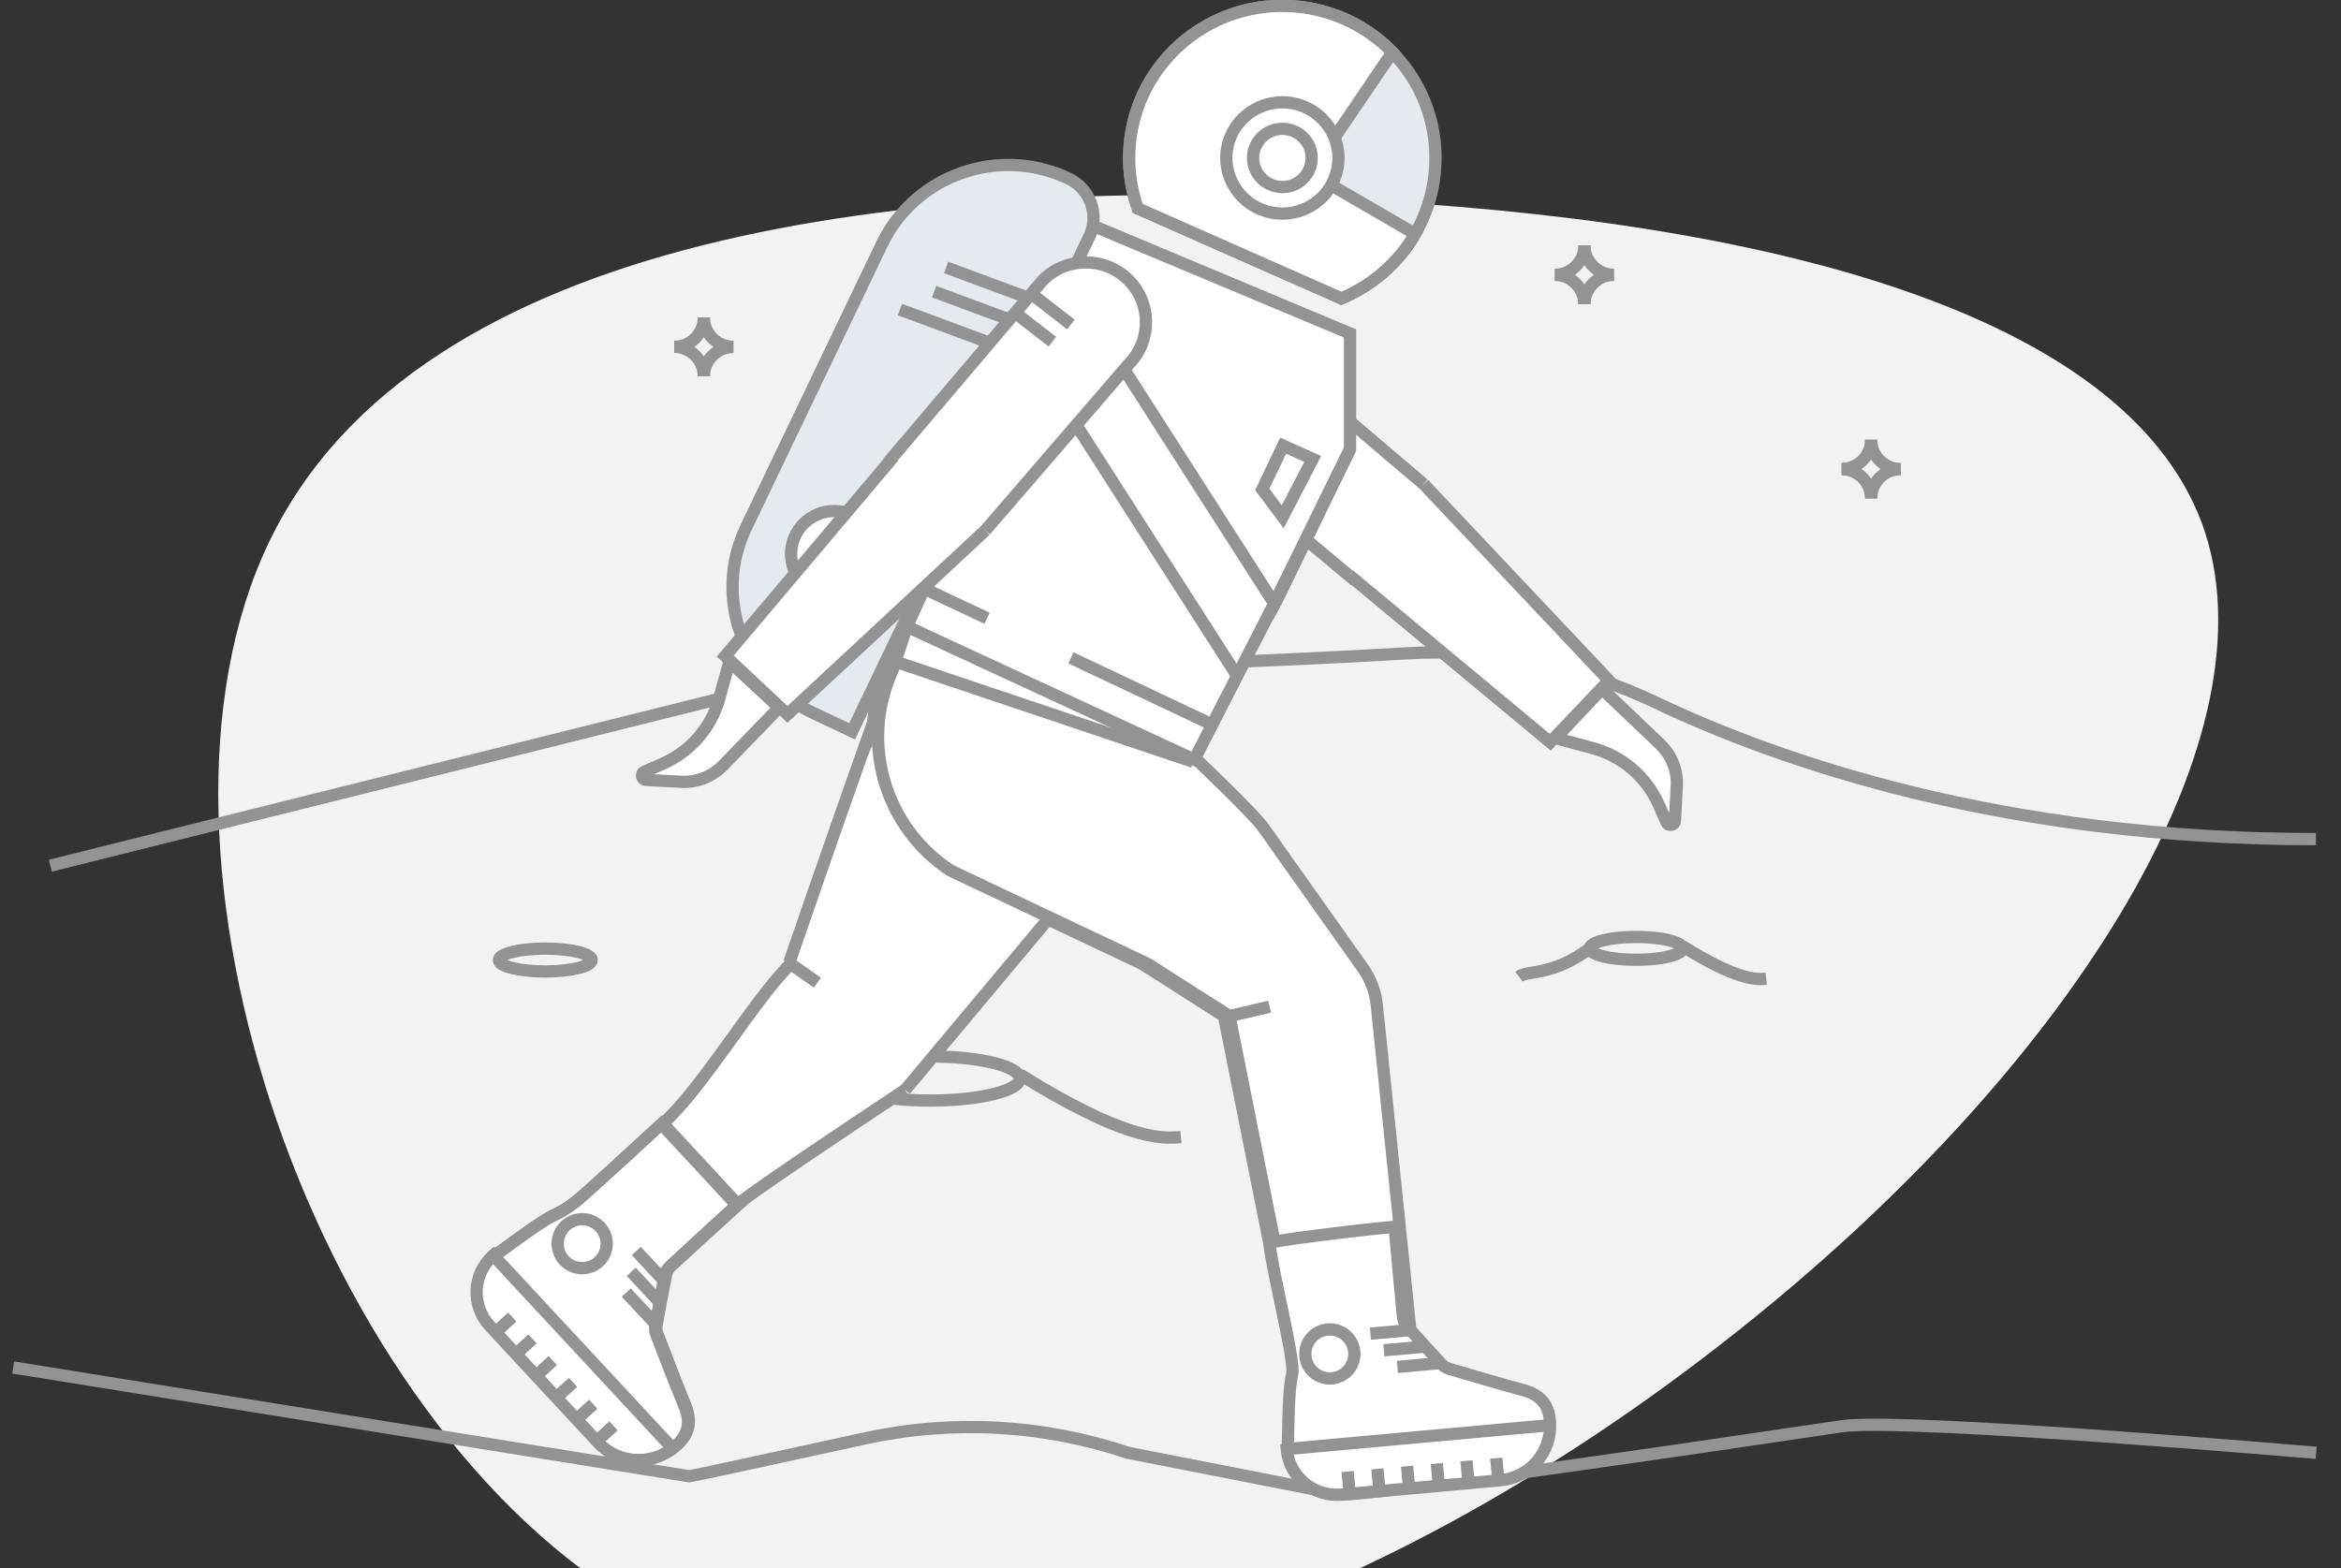 <svg width="191" height="128" viewBox="0 0 191 128" fill="none" xmlns="http://www.w3.org/2000/svg">
<rect x="0" y="0" width="191" height="128" fill="#333333" stroke="none"/>
<g clip-path="url(#clip0)">
<path d="M179.653 42.705C185.906 59.732 169.537 86.257 142.842 107.779C116.015 129.443 78.996 146.234 52.425 131.337C25.853 116.307 9.721 69.588 21.982 44.175C34.242 18.761 74.735 14.492 109.495 16.264C144.247 17.894 173.266 25.545 179.653 42.705Z" fill="#F2F2F2"/>
<path d="M75.893 89.82C79.933 89.82 83.209 89.014 83.209 88.02C83.209 87.026 79.933 86.221 75.893 86.221C71.852 86.221 68.576 87.026 68.576 88.02C68.576 89.014 71.852 89.82 75.893 89.82Z" stroke="#939393" stroke-miterlimit="10"/>
<path d="M68.586 88.019C62.56 92.467 58.84 91.402 57.426 92.477" stroke="#939393" stroke-miterlimit="10"/>
<path d="M83.209 87.689C91.512 92.863 94.587 92.985 96.352 92.797" stroke="#939393" stroke-miterlimit="10"/>
<path d="M1.076 111.605L56.221 120.482C57.198 120.331 64.211 118.767 70.674 117.372C77.753 115.846 85.126 116.251 91.997 118.56L109.429 121.98C112.798 121.914 137.168 118.352 150.263 116.402C155.198 115.667 188.972 118.569 188.972 118.569" stroke="#939393" stroke-miterlimit="10"/>
<path d="M4.104 70.653L66.024 55.199C67.817 54.916 69.63 54.756 71.442 54.728L89.501 54.398C92.49 54.341 104.998 53.908 114.706 53.324C121.747 52.9 128.76 54.313 135.127 57.347C145.13 62.106 163.331 68.485 188.953 68.485" stroke="#939393" stroke-miterlimit="10"/>
<path d="M129.272 20.033C129.272 21.352 128.19 22.427 126.861 22.427" stroke="#939393" stroke-miterlimit="10"/>
<path d="M131.682 22.427C130.353 22.427 129.271 21.352 129.271 20.033" stroke="#939393" stroke-miterlimit="10"/>
<path d="M126.853 22.426C128.181 22.426 129.263 23.5 129.263 24.819" stroke="#939393" stroke-miterlimit="10"/>
<path d="M129.271 24.819C129.271 23.5 130.353 22.426 131.682 22.426" stroke="#939393" stroke-miterlimit="10"/>
<path d="M152.664 35.883C152.664 37.202 151.582 38.276 150.254 38.276" stroke="#939393" stroke-miterlimit="10"/>
<path d="M155.074 38.286C153.746 38.286 152.664 37.212 152.664 35.893" stroke="#939393" stroke-miterlimit="10"/>
<path d="M150.254 38.285C151.582 38.285 152.664 39.359 152.664 40.679" stroke="#939393" stroke-miterlimit="10"/>
<path d="M152.664 40.679C152.664 39.359 153.746 38.285 155.074 38.285" stroke="#939393" stroke-miterlimit="10"/>
<path d="M57.426 25.914C57.426 27.233 56.344 28.308 55.016 28.308" stroke="#939393" stroke-miterlimit="10"/>
<path d="M59.836 28.308C58.508 28.308 57.426 27.233 57.426 25.914" stroke="#939393" stroke-miterlimit="10"/>
<path d="M55.016 28.307C56.344 28.307 57.426 29.381 57.426 30.7" stroke="#939393" stroke-miterlimit="10"/>
<path d="M57.426 30.71C57.426 29.391 58.508 28.316 59.836 28.316" stroke="#939393" stroke-miterlimit="10"/>
<path d="M133.495 78.332C135.587 78.332 137.282 77.915 137.282 77.4C137.282 76.885 135.587 76.467 133.495 76.467C131.404 76.467 129.709 76.885 129.709 77.4C129.709 77.915 131.404 78.332 133.495 78.332Z" stroke="#939393" stroke-miterlimit="10"/>
<path d="M129.709 77.4C126.587 79.709 124.66 79.153 123.93 79.709" stroke="#939393" stroke-miterlimit="10"/>
<path d="M137.291 77.231C141.59 79.907 143.184 79.972 144.105 79.878" stroke="#939393" stroke-miterlimit="10"/>
<path d="M44.492 79.284C46.583 79.284 48.278 78.866 48.278 78.351C48.278 77.836 46.583 77.418 44.492 77.418C42.4 77.418 40.705 77.836 40.705 78.351C40.705 78.866 42.4 79.284 44.492 79.284Z" stroke="#939393" stroke-miterlimit="10"/>
<path d="M81.7 78.352C78.578 80.66 76.652 80.104 75.921 80.66" stroke="#939393" stroke-miterlimit="10"/>
<path d="M116.148 39.51L102.473 27.882C100.528 25.998 97.415 26.035 95.517 27.958C93.619 29.89 93.657 32.98 95.593 34.865L110.558 47.388" fill="white"/>
<path d="M116.148 39.51L102.473 27.882C100.528 25.998 97.415 26.035 95.517 27.958C93.619 29.89 93.657 32.98 95.593 34.865L110.558 47.388" stroke="#939393" stroke-miterlimit="10"/>
<path d="M110.074 46.935L126.482 60.579L131.274 55.538L116.157 39.51" fill="white"/>
<path d="M110.074 46.935L126.482 60.579L131.274 55.538L116.157 39.51" stroke="#939393" stroke-miterlimit="10"/>
<path d="M96.694 35.78L99.228 32.566" stroke="#939393" stroke-miterlimit="10"/>
<path d="M98.099 37.295L100.632 34.082" stroke="#939393" stroke-miterlimit="10"/>
<path d="M130.705 56.217L126.919 60.24L129.956 61.06C132.347 61.71 134.292 63.369 135.308 65.612L135.982 67.119C136.076 67.336 136.257 67.326 136.361 67.317C136.447 67.298 136.636 67.242 136.655 66.997L136.807 64.17C136.883 62.869 136.371 61.626 135.431 60.721L130.705 56.217Z" fill="white" stroke="#939393" stroke-miterlimit="10"/>
<path d="M78.958 40.208L72.362 54.729C69.705 60.58 71.708 67.487 77.088 71.04L93.183 78.663L99.864 82.922L105.415 110.757L114.753 109.806L111.887 82.046C111.773 80.962 111.384 79.926 110.758 79.04L102.587 67.506C101.828 66.441 97.349 62.173 97.349 62.173L103.422 50.319C103.593 50.394 107.522 41.989 110.15 36.646V27.214L89.055 18.375" fill="white"/>
<path d="M78.958 40.208L72.362 54.729C69.705 60.58 71.708 67.487 77.088 71.04L93.183 78.663L99.864 82.922L105.415 110.757L114.753 109.806L111.887 82.046C111.773 80.962 111.384 79.926 110.758 79.04L102.587 67.506C101.828 66.441 97.349 62.173 97.349 62.173L103.422 50.319C103.593 50.394 107.522 41.989 110.15 36.646V27.214L89.055 18.375" stroke="#939393" stroke-miterlimit="10"/>
<path d="M85.249 71.454C86.853 68.655 88.76 66.045 90.288 63.199C92.025 59.958 92.964 56.396 94.749 53.183C94.843 53.013 94.948 52.853 95.062 52.712C95.071 52.278 95.156 51.826 95.346 51.355C96.618 48.302 97.823 45.22 98.791 42.054C98.876 41.79 99 41.545 99.152 41.319C99.474 39.736 100.063 38.172 100.234 36.598C100.366 35.373 99.882 34.177 99.56 32.999C99.531 32.905 99.512 32.801 99.503 32.707C99.218 32.396 98.971 32.019 98.791 31.557C98.677 31.284 98.544 31.039 98.412 30.794C98.241 30.652 98.07 30.492 97.909 30.313C94.929 26.912 92.186 23.331 89.112 20.023C89.074 20.023 89.026 20.033 88.988 20.033C88.609 20.438 88.163 20.721 87.688 20.919L71.338 60.165C71.29 60.438 71.224 60.702 71.119 60.957C70.37 62.624 69.639 64.292 69.013 66.007C68.918 66.262 68.804 66.488 68.652 66.705C68.234 68.354 67.731 69.993 66.991 71.529C66.697 72.142 66.308 72.716 65.995 73.32C65.957 73.593 65.89 73.857 65.796 74.121C65.748 74.234 65.71 74.347 65.672 74.46C65.634 74.658 65.587 74.865 65.539 75.063C65.378 75.807 65.198 76.57 64.903 77.277C64.922 77.532 64.932 77.777 64.875 78.031C64.457 80.161 63.793 82.224 63.214 84.316C63.252 84.618 63.243 84.919 63.167 85.221C62.93 86.191 62.911 87.181 62.73 88.151C62.541 89.159 62.189 90.13 61.886 91.11C63.879 91.958 72.675 89.866 73.833 88.264C75.038 86.587 75.845 84.646 76.946 82.903C78.037 81.178 79.48 79.784 80.523 78.04C81.567 76.288 82.63 74.658 83.911 73.065C84.063 72.877 84.224 72.716 84.395 72.566C84.632 72.151 84.917 71.774 85.249 71.454Z" fill="white"/>
<path d="M87.194 72.925C90.117 70.682 75.873 67.365 75.873 67.365C75.721 67.591 75.55 67.808 75.341 67.997C73.965 69.212 72.608 70.428 71.327 71.737C71.138 71.926 70.929 72.086 70.71 72.228C69.648 73.566 68.509 74.847 67.199 75.94C66.677 76.383 66.079 76.741 65.539 77.165C65.387 77.401 65.216 77.617 65.026 77.806C64.941 77.891 64.855 77.975 64.779 78.06C64.656 78.23 64.533 78.39 64.409 78.56C63.954 79.172 63.47 79.794 62.91 80.322C62.825 80.557 62.72 80.793 62.568 81C61.306 82.772 59.835 84.374 58.44 86.041C58.345 86.334 58.213 86.597 58.023 86.842C57.406 87.634 56.979 88.52 56.41 89.34C55.812 90.178 55.09 90.923 54.407 91.695C55.869 93.288 57.121 95.04 58.497 96.774C58.592 96.821 58.687 96.868 58.782 96.925C59.038 97.132 59.285 97.33 59.541 97.537C59.816 97.83 60.025 98.15 60.186 98.508C60.281 98.423 60.376 98.348 60.471 98.263C60.661 98.112 60.87 97.971 61.069 97.858C61.211 97.585 61.392 97.311 61.629 97.047C62.986 95.521 64.751 94.993 66.469 94.004C68.262 92.967 72.115 90.103 73.842 88.972C75.56 87.832 84.622 74.894 87.194 72.925Z" fill="white"/>
<path d="M60.216 98.32C60.358 97.924 69.753 91.667 73.843 88.953L60.216 98.32Z" fill="white"/>
<path d="M60.216 98.32C60.358 97.924 69.753 91.667 73.843 88.953" stroke="#939393" stroke-miterlimit="10"/>
<path d="M64.571 78.598C61.582 81.509 57.388 88.718 54.095 91.695" stroke="#939393" stroke-miterlimit="10"/>
<path d="M48.866 117.684C46.275 114.876 42.574 110.862 40.059 108.139C38.541 106.49 38.655 103.936 40.306 102.419C40.467 102.56 43.684 99.856 45.487 99.036C46.588 98.537 47.49 97.689 48.391 96.888C50.175 95.286 51.931 93.665 53.706 92.054C53.829 91.941 53.943 91.837 54.094 91.705C56.144 93.919 58.166 96.106 60.225 98.329C60.092 98.452 59.959 98.574 59.826 98.688C58.128 100.233 56.429 101.778 54.74 103.333C54.541 103.521 54.408 103.757 54.351 104.021C54.066 105.397 53.81 106.772 53.573 108.148C53.535 108.384 53.554 108.629 53.639 108.855C54.379 110.805 55.129 112.756 55.916 114.688C56.391 115.856 56.372 116.968 55.148 117.995C55.138 118.004 55.129 118.014 55.11 118.023C53.269 119.597 50.507 119.465 48.866 117.684Z" fill="white" stroke="#939393" stroke-miterlimit="10"/>
<path d="M40.23 104.869C40.078 105.01 39.926 105.142 39.774 105.284C39.917 105.435 40.04 105.566 40.163 105.708C40.325 105.557 40.467 105.435 40.619 105.293C40.486 105.142 40.372 105.02 40.23 104.869Z" fill="white"/>
<path d="M48.799 117.73C46.199 114.922 42.489 110.927 39.964 108.213C38.437 106.564 38.541 104.011 40.202 102.493C40.363 102.635 43.58 99.93 45.373 99.092C46.474 98.583 47.376 97.744 48.277 96.934C50.061 95.332 51.817 93.702 53.582 92.081C53.705 91.968 53.819 91.864 53.962 91.732C56.011 93.937 58.042 96.124 60.101 98.347C59.968 98.47 59.836 98.592 59.703 98.715C58.014 100.27 56.315 101.815 54.635 103.379C54.436 103.568 54.303 103.803 54.246 104.067C53.962 105.443 53.715 106.819 53.478 108.204C53.44 108.439 53.459 108.684 53.544 108.91C54.294 110.861 55.043 112.812 55.84 114.743C56.325 115.912 56.296 117.024 55.081 118.051C55.072 118.06 55.062 118.07 55.053 118.079C53.212 119.634 50.45 119.511 48.799 117.73Z" fill="white" stroke="#939393" stroke-miterlimit="10"/>
<path d="M40.135 104.934C39.983 105.075 39.831 105.207 39.68 105.348C39.822 105.499 39.945 105.631 40.078 105.772C40.24 105.621 40.382 105.499 40.534 105.358C40.391 105.207 40.278 105.084 40.135 104.934Z" fill="white"/>
<path d="M40.334 102.551L54.882 118.212" stroke="#939393" stroke-miterlimit="10"/>
<path d="M40.581 108.61L41.796 107.488" stroke="#939393" stroke-miterlimit="10"/>
<path d="M42.232 110.381L43.447 109.27" stroke="#939393" stroke-miterlimit="10"/>
<path d="M43.884 112.162L45.099 111.041" stroke="#939393" stroke-miterlimit="10"/>
<path d="M45.525 113.934L46.75 112.822" stroke="#939393" stroke-miterlimit="10"/>
<path d="M47.177 115.713L48.401 114.602" stroke="#939393" stroke-miterlimit="10"/>
<path d="M48.828 117.494L50.052 116.373" stroke="#939393" stroke-miterlimit="10"/>
<path d="M51.504 103.795L53.848 106.32" stroke="#939393" stroke-miterlimit="10"/>
<path d="M51.096 105.49L53.44 108.006" stroke="#939393" stroke-miterlimit="10"/>
<path d="M51.921 102.098L54.265 104.623" stroke="#939393" stroke-miterlimit="10"/>
<path d="M73.853 88.952L89.862 69.814" stroke="#939393" stroke-miterlimit="10"/>
<path d="M84.376 23.717C77.629 39.924 64.4 78.549 64.4 78.549" stroke="#939393" stroke-miterlimit="10"/>
<path d="M88.874 19.308L69.525 59.685L66.289 58.158C60.585 55.464 58.166 48.688 60.88 43.035L71.945 19.939C74.659 14.276 81.482 11.873 87.175 14.568C88.96 15.407 89.719 17.527 88.874 19.308Z" fill="#E4EAEF" stroke="#939393" stroke-miterlimit="10"/>
<path d="M68.073 48.716C70.023 48.716 71.603 47.146 71.603 45.21C71.603 43.275 70.023 41.705 68.073 41.705C66.124 41.705 64.543 43.275 64.543 45.21C64.543 47.146 66.124 48.716 68.073 48.716Z" fill="white" stroke="#939393" stroke-miterlimit="10"/>
<path d="M81.956 28.43L73.425 25.264" stroke="#939393" stroke-miterlimit="10"/>
<path d="M82.886 26.281L76.215 23.803" stroke="#939393" stroke-miterlimit="10"/>
<path d="M83.864 24.302L77.192 21.824" stroke="#939393" stroke-miterlimit="10"/>
<path d="M80.39 43.29L92.101 29.711C93.999 27.78 93.961 24.689 92.025 22.804C90.079 20.92 86.967 20.957 85.069 22.88L72.457 37.74" fill="white"/>
<path d="M80.39 43.29L92.101 29.711C93.999 27.78 93.961 24.689 92.025 22.804C90.079 20.92 86.967 20.957 85.069 22.88L72.457 37.74" stroke="#939393" stroke-miterlimit="10"/>
<path d="M72.913 37.26L59.172 53.543L64.249 58.301L80.391 43.29" fill="white"/>
<path d="M72.913 37.26L59.172 53.543L64.249 58.301L80.391 43.29" stroke="#939393" stroke-miterlimit="10"/>
<path d="M84.139 23.973L87.375 26.489" stroke="#939393" stroke-miterlimit="10"/>
<path d="M82.621 25.367L85.857 27.883" stroke="#939393" stroke-miterlimit="10"/>
<path d="M63.566 57.744L59.513 53.984L58.688 57C58.033 59.374 56.363 61.306 54.104 62.314L52.586 62.983C52.368 63.078 52.377 63.257 52.387 63.36C52.406 63.445 52.463 63.633 52.709 63.652L55.556 63.803C56.866 63.879 58.118 63.37 59.029 62.437L63.566 57.744Z" fill="white" stroke="#939393" stroke-miterlimit="10"/>
<path d="M110.16 36.647L103.432 50.319" stroke="#939393" stroke-miterlimit="10"/>
<path d="M109.439 24.35L92.832 17.009C92.253 15.379 92.006 13.598 92.177 11.761C92.803 4.929 98.886 -0.093 105.757 0.529C112.627 1.151 117.695 7.191 117.069 14.013C116.642 18.753 113.576 22.625 109.439 24.35Z" fill="#E4EAEF" stroke="#939393" stroke-miterlimit="10"/>
<path d="M109.439 24.35L92.832 17.009C92.253 15.379 92.006 13.598 92.177 11.761C92.803 4.929 98.886 -0.093 105.757 0.529C108.86 0.811 111.593 2.196 113.605 4.26L106.915 14.126L115.465 19.092C114.089 21.448 111.963 23.304 109.439 24.35Z" fill="white" stroke="#939393" stroke-miterlimit="10"/>
<path d="M104.21 17.414C106.725 17.641 108.955 15.803 109.183 13.306C109.411 10.809 107.56 8.595 105.045 8.368C102.53 8.142 100.3 9.98 100.073 12.477C99.845 14.974 101.695 17.188 104.21 17.414Z" fill="white" stroke="#939393" stroke-miterlimit="10"/>
<path d="M104.409 15.257C105.728 15.379 106.886 14.418 107.009 13.108C107.133 11.798 106.165 10.649 104.846 10.526C103.527 10.404 102.369 11.365 102.245 12.675C102.132 13.984 103.1 15.134 104.409 15.257Z" fill="white" stroke="#939393" stroke-miterlimit="10"/>
<path d="M64.41 78.598L66.688 80.2" stroke="#939393" stroke-miterlimit="10"/>
<path d="M97.348 62.173L73.994 51.139" stroke="#939393" stroke-miterlimit="10"/>
<path d="M98.905 59.138L87.375 53.691" stroke="#939393" stroke-miterlimit="10"/>
<path d="M80.533 50.459L75.314 48" stroke="#939393" stroke-miterlimit="10"/>
<path d="M111.213 79.031L103.043 67.497C102.284 66.432 97.805 62.163 97.805 62.163L73.995 51.139L72.809 54.729C70.152 60.581 72.154 67.487 77.534 71.04L93.629 78.663L100.31 82.922L105.861 110.758L115.199 109.806L112.333 82.046C112.229 80.962 111.84 79.926 111.213 79.031Z" fill="white" stroke="#939393" stroke-miterlimit="10"/>
<path d="M100.945 55.171L87.811 34.685" stroke="#939393" stroke-miterlimit="10"/>
<path d="M103.792 48.99L91.607 29.975" stroke="#939393" stroke-miterlimit="10"/>
<path d="M100.319 82.921L103.584 82.158" stroke="#939393" stroke-miterlimit="10"/>
<path d="M106.905 119.739C106.924 119.946 106.943 120.144 106.962 120.351C107.171 120.332 107.351 120.313 107.541 120.304C107.522 120.087 107.503 119.899 107.484 119.691C107.275 119.701 107.114 119.72 106.905 119.739Z" fill="white"/>
<path d="M122.402 120.812C118.577 121.151 113.121 121.641 109.42 121.98C107.18 122.178 105.197 120.539 104.988 118.315C105.197 118.277 104.988 114.093 105.425 112.171C105.69 111.003 103.793 103.822 103.574 101.448C103.555 101.288 110.758 100.392 113.785 100.119C113.804 100.298 113.814 100.477 113.833 100.656C114.041 102.937 114.241 105.208 114.468 107.488C114.497 107.752 114.601 108.006 114.782 108.213C115.712 109.269 116.661 110.305 117.619 111.332C117.78 111.511 117.999 111.634 118.226 111.709C120.238 112.303 122.25 112.906 124.281 113.453C125.505 113.782 126.378 114.48 126.463 116.063C126.463 116.082 126.463 116.091 126.463 116.11C126.606 118.494 124.831 120.595 122.402 120.812Z" fill="white" stroke="#939393" stroke-miterlimit="10"/>
<path d="M106.905 119.851C106.924 120.059 106.943 120.257 106.962 120.464C107.171 120.445 107.351 120.426 107.541 120.407C107.522 120.191 107.503 120.002 107.484 119.795C107.275 119.823 107.114 119.833 106.905 119.851Z" fill="white"/>
<path d="M105.121 118.25L126.482 116.309" stroke="#939393" stroke-miterlimit="10"/>
<path d="M110.103 121.735L109.951 120.096" stroke="#939393" stroke-miterlimit="10"/>
<path d="M112.533 121.519L112.381 119.879" stroke="#939393" stroke-miterlimit="10"/>
<path d="M114.953 121.302L114.801 119.662" stroke="#939393" stroke-miterlimit="10"/>
<path d="M117.381 121.085L117.229 119.445" stroke="#939393" stroke-miterlimit="10"/>
<path d="M119.801 120.858L119.649 119.219" stroke="#939393" stroke-miterlimit="10"/>
<path d="M122.231 120.642L122.079 119.002" stroke="#939393" stroke-miterlimit="10"/>
<path d="M112.912 110.202L116.357 109.891" stroke="#939393" stroke-miterlimit="10"/>
<path d="M114.013 111.559L117.457 111.248" stroke="#939393" stroke-miterlimit="10"/>
<path d="M111.812 108.844L115.247 108.533" stroke="#939393" stroke-miterlimit="10"/>
<path d="M104.656 42.178L102.985 39.944L104.693 36.373L107.104 37.457L104.656 42.178Z" stroke="#939393" stroke-miterlimit="10"/>
<path d="M73.008 53.984L97.349 62.173" stroke="#939393" stroke-miterlimit="10"/>
<circle cx="47.5" cy="101.5" r="2" fill="white" stroke="#939393"/>
<circle cx="108.5" cy="110.5" r="2" fill="white" stroke="#939393"/>
</g>
<defs>
<clipPath id="clip0">
<rect width="191" height="137" fill="white"/>
</clipPath>
</defs>
</svg>
